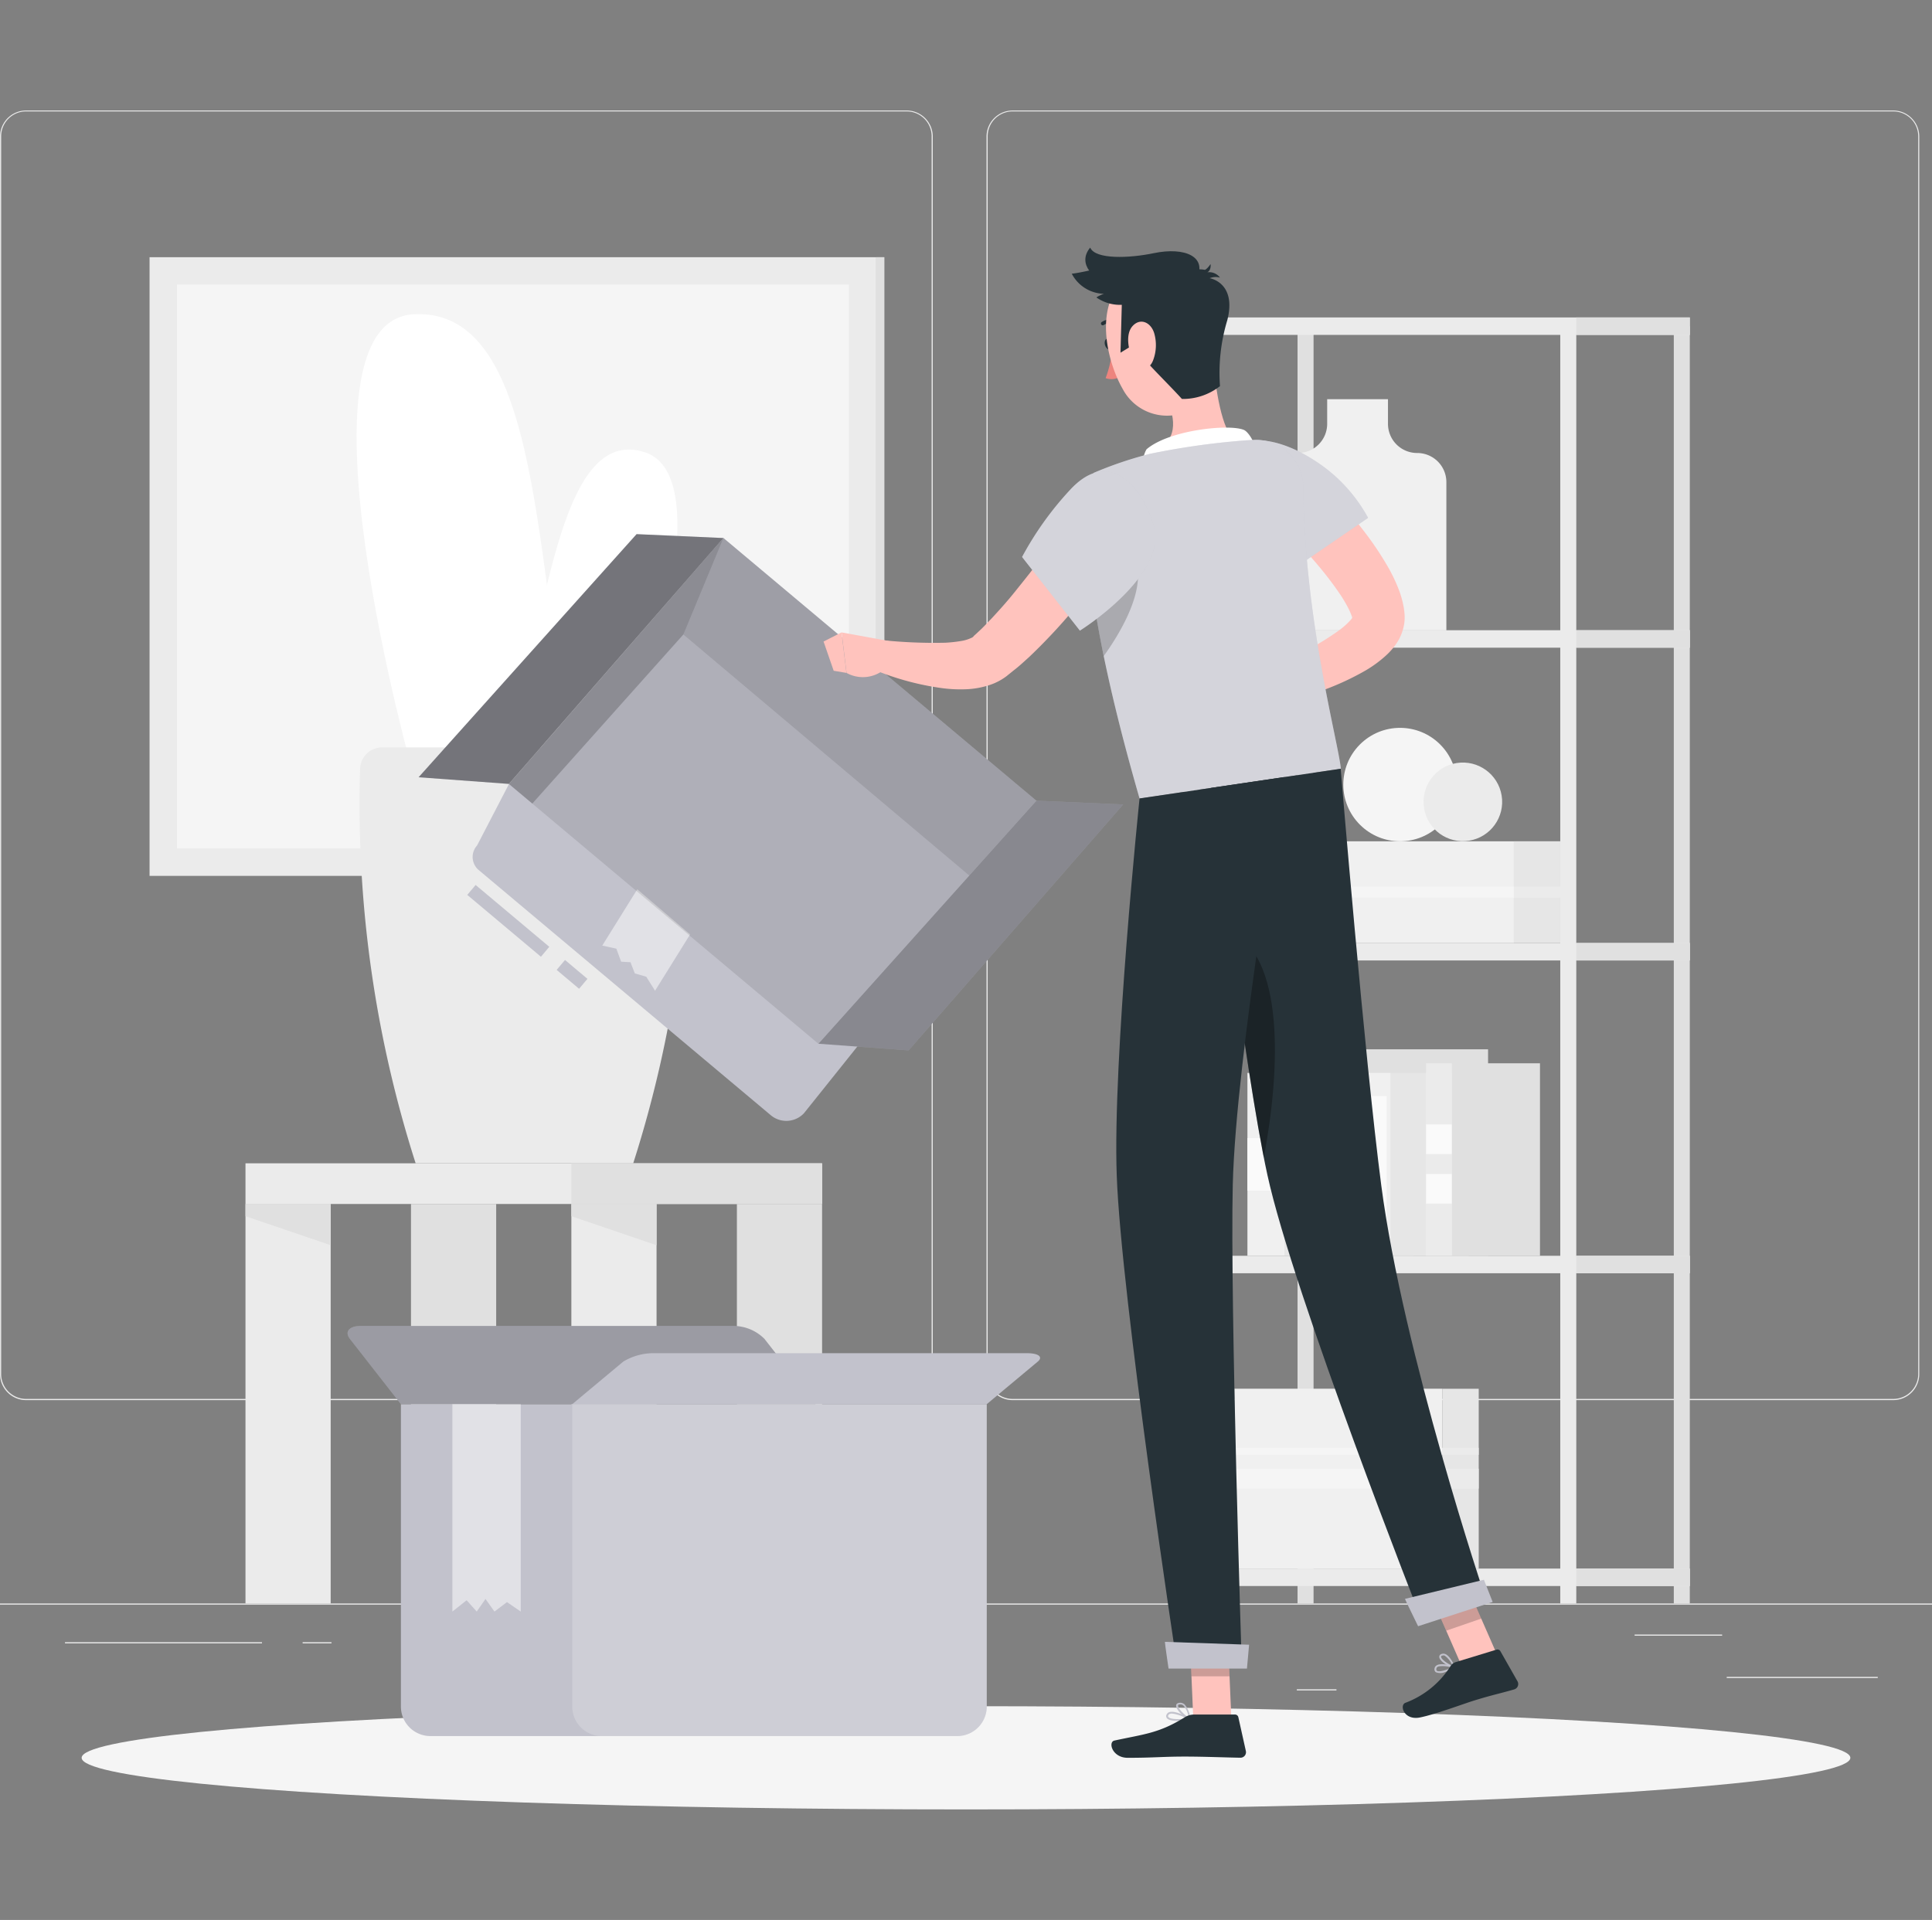 <svg xmlns="http://www.w3.org/2000/svg" width="148.898" height="148" viewBox="0 0 148.898 148">
  <rect x="0" y="0" width="148.898" height="148" fill="#808080" stroke="none"/>
  <g id="Self_confidence-bro" data-name="Self confidence-bro" transform="translate(-8.062 -18.818)">
    <rect id="Rectangle_3307" data-name="Rectangle 3307" width="148" height="148" transform="translate(8.511 18.818)" fill="none"/>
    <g id="Empty-rafiki" transform="translate(-5.37 -27.664)">
      <g id="freepik--background-complete--inject-3" transform="translate(0 55)">
        <rect id="Rectangle_3825" data-name="Rectangle 3825" width="148.898" height="0.088" transform="translate(13.432 115.089)" fill="#ebebeb"/>
        <rect id="Rectangle_3826" data-name="Rectangle 3826" width="11.642" height="0.088" transform="translate(146.508 120.745)" fill="#ebebeb"/>
        <rect id="Rectangle_3827" data-name="Rectangle 3827" width="3.055" height="0.088" transform="translate(113.377 121.701)" fill="#ebebeb"/>
        <rect id="Rectangle_3828" data-name="Rectangle 3828" width="6.746" height="0.088" transform="translate(139.411 117.483)" fill="#ebebeb"/>
        <rect id="Rectangle_3829" data-name="Rectangle 3829" width="15.182" height="0.088" transform="translate(18.441 118.073)" fill="#ebebeb"/>
        <rect id="Rectangle_3830" data-name="Rectangle 3830" width="2.225" height="0.088" transform="translate(36.755 118.073)" fill="#ebebeb"/>
        <rect id="Rectangle_3831" data-name="Rectangle 3831" width="32.931" height="0.088" transform="translate(46.215 119.557)" fill="#ebebeb"/>
        <path id="Path_4589" data-name="Path 4589" d="M108.089,154.411H40.214a2.007,2.007,0,0,1-2-2.007V56.99a2.007,2.007,0,0,1,2-1.99h67.876a2.007,2.007,0,0,1,2.007,2.007v95.4A2.007,2.007,0,0,1,108.089,154.411ZM40.214,55.07A1.919,1.919,0,0,0,38.3,56.99V152.4a1.919,1.919,0,0,0,1.916,1.919h67.876a1.923,1.923,0,0,0,1.919-1.919V56.99a1.923,1.923,0,0,0-1.919-1.919Z" transform="translate(-24.778 -55)" fill="#ebebeb"/>
        <path id="Path_4590" data-name="Path 4590" d="M324.386,154.411H256.507A2.011,2.011,0,0,1,254.5,152.4V56.99A2.011,2.011,0,0,1,256.507,55h67.879a2.007,2.007,0,0,1,2,1.99V152.4A2.007,2.007,0,0,1,324.386,154.411ZM256.507,55.07a1.923,1.923,0,0,0-1.919,1.919V152.4a1.923,1.923,0,0,0,1.919,1.919h67.879a1.923,1.923,0,0,0,1.919-1.919V56.99a1.923,1.923,0,0,0-1.919-1.919Z" transform="translate(-165.037 -55)" fill="#ebebeb"/>
        <rect id="Rectangle_3832" data-name="Rectangle 3832" width="44.44" height="3.136" transform="translate(32.351 81.156)" fill="#ebebeb"/>
        <rect id="Rectangle_3833" data-name="Rectangle 3833" width="19.323" height="3.136" transform="translate(57.467 81.156)" fill="#e0e0e0"/>
        <rect id="Rectangle_3834" data-name="Rectangle 3834" width="6.566" height="30.797" transform="translate(32.351 84.292)" fill="#ebebeb"/>
        <path id="Path_4591" data-name="Path 4591" d="M98.6,297.968l-6.566-2.236v-.942H98.6Z" transform="translate(-59.679 -210.498)" fill="#e0e0e0"/>
        <rect id="Rectangle_3835" data-name="Rectangle 3835" width="6.566" height="30.797" transform="translate(70.224 84.292)" fill="#e0e0e0"/>
        <rect id="Rectangle_3836" data-name="Rectangle 3836" width="6.566" height="30.797" transform="translate(57.467 84.292)" fill="#ebebeb"/>
        <path id="Path_4592" data-name="Path 4592" d="M170.043,297.968l-6.563-2.236v-.942h6.563Z" transform="translate(-106.013 -210.498)" fill="#e0e0e0"/>
        <rect id="Rectangle_3837" data-name="Rectangle 3837" width="6.566" height="30.797" transform="translate(45.107 84.292)" fill="#e0e0e0"/>
        <rect id="Rectangle_3838" data-name="Rectangle 3838" width="56.008" height="47.691" transform="translate(24.958 11.309)" fill="#ebebeb"/>
        <rect id="Rectangle_3839" data-name="Rectangle 3839" width="0.626" height="47.691" transform="translate(81.592 58.996) rotate(180)" fill="#e0e0e0"/>
        <rect id="Rectangle_3840" data-name="Rectangle 3840" width="43.473" height="51.79" transform="translate(78.861 13.414) rotate(90)" fill="#f5f5f5"/>
        <path id="Path_4593" data-name="Path 4593" d="M148.89,153.5c3.164-10.546,4.043-26.1,10.771-23.956s-2.085,25.144-2.085,25.144Z" transform="translate(-96.552 -103.208)" fill="#fff"/>
        <path id="Path_4594" data-name="Path 4594" d="M133.25,134.766c-3.22-15.284-2.408-35.574-12.412-35.11s0,35.775,0,35.775Z" transform="translate(-75.477 -83.953)" fill="#fff"/>
        <path id="Path_4595" data-name="Path 4595" d="M140.678,194.668h-21.9a1.7,1.7,0,0,0-1.758,1.621,90.8,90.8,0,0,0,4.282,30.438H138.07a90.862,90.862,0,0,0,4.282-30.438A1.687,1.687,0,0,0,140.678,194.668Z" transform="translate(-75.836 -145.571)" fill="#ebebeb"/>
        <rect id="Rectangle_3841" data-name="Rectangle 3841" width="1.234" height="98.462" transform="translate(113.433 16.627)" fill="#e0e0e0"/>
        <rect id="Rectangle_3842" data-name="Rectangle 3842" width="1.234" height="98.462" transform="translate(142.43 16.627)" fill="#e0e0e0"/>
        <rect id="Rectangle_3843" data-name="Rectangle 3843" width="1.234" height="98.462" transform="translate(104.684 16.627)" fill="#ebebeb"/>
        <rect id="Rectangle_3844" data-name="Rectangle 3844" width="1.234" height="98.462" transform="translate(133.681 16.627)" fill="#ebebeb"/>
        <rect id="Rectangle_3845" data-name="Rectangle 3845" width="38.98" height="1.346" transform="translate(104.684 15.952)" fill="#ebebeb"/>
        <rect id="Rectangle_3846" data-name="Rectangle 3846" width="38.98" height="1.346" transform="translate(104.684 40.063)" fill="#ebebeb"/>
        <rect id="Rectangle_3847" data-name="Rectangle 3847" width="38.98" height="1.346" transform="translate(104.684 64.174)" fill="#ebebeb"/>
        <rect id="Rectangle_3848" data-name="Rectangle 3848" width="38.98" height="1.346" transform="translate(104.684 88.285)" fill="#ebebeb"/>
        <rect id="Rectangle_3849" data-name="Rectangle 3849" width="38.98" height="1.346" transform="translate(104.684 112.396)" fill="#ebebeb"/>
        <rect id="Rectangle_3850" data-name="Rectangle 3850" width="8.749" height="1.346" transform="translate(134.915 15.952)" fill="#e0e0e0"/>
        <rect id="Rectangle_3851" data-name="Rectangle 3851" width="8.749" height="1.346" transform="translate(134.915 40.063)" fill="#e0e0e0"/>
        <rect id="Rectangle_3852" data-name="Rectangle 3852" width="8.749" height="1.346" transform="translate(134.915 64.174)" fill="#e0e0e0"/>
        <rect id="Rectangle_3853" data-name="Rectangle 3853" width="8.749" height="1.346" transform="translate(134.915 88.285)" fill="#e0e0e0"/>
        <rect id="Rectangle_3854" data-name="Rectangle 3854" width="8.749" height="1.346" transform="translate(134.915 112.396)" fill="#e0e0e0"/>
        <path id="Path_4596" data-name="Path 4596" d="M325.6,120.208v-1.9h-4.686v1.9a2.246,2.246,0,0,1-2.243,2.246h0a2.246,2.246,0,0,0-2.246,2.243v11.432H330.1V124.7a2.246,2.246,0,0,0-2.246-2.243h0A2.246,2.246,0,0,1,325.6,120.208Z" transform="translate(-205.197 -96.055)" fill="#f0f0f0"/>
        <rect id="Rectangle_3855" data-name="Rectangle 3855" width="20.536" height="7.842" transform="translate(109.57 56.335)" fill="#f0f0f0"/>
        <rect id="Rectangle_3856" data-name="Rectangle 3856" width="3.575" height="7.842" transform="translate(133.681 64.174) rotate(180)" fill="#e6e6e6"/>
        <rect id="Rectangle_3857" data-name="Rectangle 3857" width="3.575" height="0.865" transform="translate(133.681 60.687) rotate(180)" fill="#ebebeb"/>
        <rect id="Rectangle_3858" data-name="Rectangle 3858" width="20.536" height="0.865" transform="translate(109.57 59.822)" fill="#f5f5f5"/>
        <rect id="Rectangle_3859" data-name="Rectangle 3859" width="16.04" height="13.864" transform="translate(108.564 98.532)" fill="#f0f0f0"/>
        <rect id="Rectangle_3860" data-name="Rectangle 3860" width="2.791" height="13.864" transform="translate(127.396 112.4) rotate(180)" fill="#e6e6e6"/>
        <rect id="Rectangle_3861" data-name="Rectangle 3861" width="2.791" height="1.529" transform="translate(127.396 106.23) rotate(180)" fill="#ebebeb"/>
        <rect id="Rectangle_3862" data-name="Rectangle 3862" width="16.04" height="1.529" transform="translate(108.564 104.701)" fill="#f5f5f5"/>
        <rect id="Rectangle_3863" data-name="Rectangle 3863" width="2.791" height="0.545" transform="translate(127.396 103.629) rotate(180)" fill="#ebebeb"/>
        <rect id="Rectangle_3864" data-name="Rectangle 3864" width="16.04" height="0.545" transform="translate(108.564 103.084)" fill="#f5f5f5"/>
        <rect id="Rectangle_3865" data-name="Rectangle 3865" width="2.904" height="14.096" transform="translate(109.57 74.189)" fill="#f0f0f0"/>
        <rect id="Rectangle_3866" data-name="Rectangle 3866" width="2.904" height="4.05" transform="translate(109.57 79.212)" fill="#fafafa"/>
        <rect id="Rectangle_3867" data-name="Rectangle 3867" width="9.878" height="14.096" transform="translate(122.351 88.289) rotate(180)" fill="#e6e6e6"/>
        <rect id="Rectangle_3868" data-name="Rectangle 3868" width="3.28" height="15.917" transform="translate(113.679 72.368)" fill="#ebebeb"/>
        <rect id="Rectangle_3869" data-name="Rectangle 3869" width="3.28" height="2.45" transform="translate(113.679 77.427)" fill="#fafafa"/>
        <rect id="Rectangle_3870" data-name="Rectangle 3870" width="3.28" height="2.45" transform="translate(113.679 81.518)" fill="#fafafa"/>
        <rect id="Rectangle_3871" data-name="Rectangle 3871" width="11.154" height="15.917" transform="translate(128.116 88.285) rotate(180)" fill="#e0e0e0"/>
        <rect id="Rectangle_3872" data-name="Rectangle 3872" width="1.768" height="14.096" transform="translate(118.843 74.189)" fill="#f0f0f0"/>
        <rect id="Rectangle_3873" data-name="Rectangle 3873" width="1.16" height="10.525" transform="translate(119.145 75.975)" fill="#fafafa"/>
        <rect id="Rectangle_3874" data-name="Rectangle 3874" width="6.008" height="14.096" transform="translate(126.615 88.289) rotate(180)" fill="#e6e6e6"/>
        <rect id="Rectangle_3875" data-name="Rectangle 3875" width="1.997" height="14.838" transform="translate(123.336 73.447)" fill="#ebebeb"/>
        <rect id="Rectangle_3876" data-name="Rectangle 3876" width="1.997" height="2.285" transform="translate(123.336 78.161)" fill="#fafafa"/>
        <rect id="Rectangle_3877" data-name="Rectangle 3877" width="1.997" height="2.285" transform="translate(123.336 81.979)" fill="#fafafa"/>
        <rect id="Rectangle_3878" data-name="Rectangle 3878" width="6.784" height="14.838" transform="translate(132.117 88.285) rotate(180)" fill="#e0e0e0"/>
        <circle id="Ellipse_272" data-name="Ellipse 272" cx="4.373" cy="4.373" r="4.373" transform="translate(115.148 51.962) rotate(-45)" fill="#f5f5f5"/>
        <circle id="Ellipse_273" data-name="Ellipse 273" cx="3.03" cy="3.03" r="3.03" transform="translate(122.696 50.789) rotate(-9.22)" fill="#ebebeb"/>
      </g>
      <g id="freepik--Shadow--inject-3" transform="translate(19.724 178.005)">
        <ellipse id="freepik--path--inject-3" cx="68.157" cy="3.979" rx="68.157" ry="3.979" fill="#f5f5f5"/>
      </g>
      <g id="freepik--Box--inject-3" transform="translate(40.22 148.695)">
        <path id="Path_4597" data-name="Path 4597" d="M126.11,338.69h45.15V362a2.274,2.274,0,0,1-2.274,2.274h-40.6A2.274,2.274,0,0,1,126.11,362Z" transform="translate(-122 -332.661)" fill="#c2c2cc"/>
        <path id="Path_4598" data-name="Path 4598" d="M118.527,327.569h31.95l-3.93-5.03a3.381,3.381,0,0,0-2.39-1H115.423c-.886,0-1.258.446-.826,1Z" transform="translate(-114.417 -321.54)" fill="#c2c2cc"/>
        <path id="Path_4599" data-name="Path 4599" d="M118.527,327.569h31.95l-3.93-5.03a3.381,3.381,0,0,0-2.39-1H115.423c-.886,0-1.258.446-.826,1Z" transform="translate(-114.417 -321.54)" opacity="0.2"/>
        <path id="Path_4600" data-name="Path 4600" d="M195.616,331.44H163.67l3.93-3.28a4.493,4.493,0,0,1,2.39-.65h28.73c.889,0,1.258.292.826.65Z" transform="translate(-146.356 -325.411)" fill="#c2c2cc"/>
        <path id="Path_4601" data-name="Path 4601" d="M163.67,338.69h31.946V362a2.274,2.274,0,0,1-2.274,2.274h-27.4A2.274,2.274,0,0,1,163.67,362Z" transform="translate(-146.356 -332.661)" fill="#fff" opacity="0.2"/>
        <path id="Path_4602" data-name="Path 4602" d="M137.39,338.69v15.987l1.1-.872.777.872.675-.97.693.97.963-.728,1.062.728V338.69Z" transform="translate(-129.314 -332.661)" fill="#fff" opacity="0.5"/>
      </g>
      <g id="freepik--Character--inject-3" transform="translate(45.695 65.567)">
        <line id="Line_235" data-name="Line 235" x1="5.677" y1="4.767" transform="translate(4.071 49.516)" fill="none" stroke="#c2c2cc" stroke-miterlimit="10" stroke-width="1"/>
        <line id="Line_236" data-name="Line 236" x1="1.729" y1="1.455" transform="translate(10.96 55.298)" fill="none" stroke="#c2c2cc" stroke-miterlimit="10" stroke-width="1"/>
        <path id="Path_4603" data-name="Path 4603" d="M167.368,193.085,186.1,169.677,161.16,148.74,144.638,167.7l-2.461,4.742a1.322,1.322,0,0,0,.165,1.93l22.5,18.891A1.863,1.863,0,0,0,167.368,193.085Z" transform="translate(-137.671 -126.355)" fill="#c2c2cc"/>
        <path id="Path_4604" data-name="Path 4604" d="M172.956,225.78l-2.7,4.341,1.086.236.369,1.005.721.042.334.861.882.257.678,1.079,2.7-4.341Z" transform="translate(-156.104 -176.314)" fill="#fff" opacity="0.5"/>
        <path id="Path_4605" data-name="Path 4605" d="M190.434,168.991l-16.8,18.736L149.78,167.7l16.532-18.958Z" transform="translate(-142.823 -126.355)" opacity="0.1"/>
        <path id="Path_4606" data-name="Path 4606" d="M234.446,206.35l-16.8,18.736,6.953.513,16.536-18.958Z" transform="translate(-186.835 -163.714)" fill="#c2c2cc"/>
        <path id="Path_4607" data-name="Path 4607" d="M234.446,206.35l-16.8,18.736,6.953.513,16.536-18.958Z" transform="translate(-186.835 -163.714)" opacity="0.3"/>
        <path id="Path_4608" data-name="Path 4608" d="M146.789,147.9l-16.8,18.74,6.957.513L153.479,148.2Z" transform="translate(-129.99 -125.81)" fill="#c2c2cc"/>
        <path id="Path_4609" data-name="Path 4609" d="M146.789,147.9l-16.8,18.74,6.957.513L153.479,148.2Z" transform="translate(-129.99 -125.81)" opacity="0.4"/>
        <path id="Path_4610" data-name="Path 4610" d="M210.067,174.76l5.171-5.768L191.116,148.74l-3.086,7.438Z" transform="translate(-167.628 -126.355)" opacity="0.1"/>
        <path id="Path_4611" data-name="Path 4611" d="M149.78,167.7l16.532-18.958-3.086,7.438-11.642,13.034Z" transform="translate(-142.823 -126.355)" opacity="0.2"/>
        <path id="Path_4612" data-name="Path 4612" d="M280.966,105.369c.067.225,0,.446-.148.489s-.32-.105-.387-.33,0-.446.148-.492S280.9,105.144,280.966,105.369Z" transform="translate(-227.531 -98.008)" fill="#263238"/>
        <path id="Path_4613" data-name="Path 4613" d="M281.123,107.26a8.435,8.435,0,0,1-.513,2.26,1.367,1.367,0,0,0,1.146-.116Z" transform="translate(-227.664 -99.456)" fill="#ed847e"/>
        <path id="Path_4614" data-name="Path 4614" d="M280.895,101.1a.141.141,0,0,0,.063-.077.134.134,0,0,0-.084-.176,1.371,1.371,0,0,0-1.258.144.141.141,0,0,0,.169.221h0a1.1,1.1,0,0,1,1-.105A.141.141,0,0,0,280.895,101.1Z" transform="translate(-226.992 -95.236)" fill="#263238"/>
        <path id="Path_4615" data-name="Path 4615" d="M294.409,109.594c.155,1.863.615,5.273,1.715,6.06,0,0-.26,2.239-4.218,2.812-4.338.64-2.39-1.849-2.39-1.849,2.281-.914,1.961-2.661,1.308-4.25l1.673-1.919C293.14,109.738,294.325,108.642,294.409,109.594Z" transform="translate(-233.156 -100.729)" fill="#ffc3bd"/>
        <path id="Path_4616" data-name="Path 4616" d="M297.382,126.5c.352-.32-.352-1.6-.784-1.779-1.132-.475-5.761,0-7.5,1.494a1.919,1.919,0,0,0-.137,1.649Z" transform="translate(-232.997 -110.666)" fill="#fff"/>
        <path id="Path_4617" data-name="Path 4617" d="M353.539,396.311a.942.942,0,0,1-.731.021.288.288,0,0,1-.095-.316.32.32,0,0,1,.162-.218c.38-.221,1.318.07,1.357.084a.067.067,0,0,1,.049.056.07.07,0,0,1-.035.07,3.78,3.78,0,0,1-.707.3Zm-.513-.429-.081.035a.19.19,0,0,0-.095.127c-.025.127.025.165.039.176.169.12.742-.053,1.139-.253A2.3,2.3,0,0,0,353.026,395.882Z" transform="translate(-274.411 -286.512)" fill="#c2c2cc"/>
        <path id="Path_4618" data-name="Path 4618" d="M354.918,394.508a.06.06,0,0,1-.035,0c-.352-.07-1.086-.51-1.125-.84a.225.225,0,0,1,.158-.239.38.38,0,0,1,.309,0c.408.169.724.956.735.988a.063.063,0,0,1,0,.07A.053.053,0,0,1,354.918,394.508Zm-.914-.96a.056.056,0,0,0-.032,0c-.081.035-.077.077-.074.095.021.2.52.552.875.682a1.735,1.735,0,0,0-.6-.777A.235.235,0,0,0,354,393.549Z" transform="translate(-275.097 -285.009)" fill="#c2c2cc"/>
        <path id="Path_4619" data-name="Path 4619" d="M294.8,406.844c-.376,0-.738-.053-.861-.221a.26.26,0,0,1,0-.3.352.352,0,0,1,.218-.165c.489-.13,1.515.453,1.557.478a.067.067,0,0,1-.021.127A4.971,4.971,0,0,1,294.8,406.844Zm-.464-.569a.4.4,0,0,0-.134.018.221.221,0,0,0-.137.095c-.049.088-.032.13,0,.155.137.19.879.193,1.406.116A3.122,3.122,0,0,0,294.338,406.275Z" transform="translate(-236.277 -293.27)" fill="#c2c2cc"/>
        <path id="Path_4620" data-name="Path 4620" d="M297.095,405.483h-.028c-.352-.158-1.055-.794-1-1.125,0-.077.07-.176.26-.193a.5.5,0,0,1,.383.12,1.969,1.969,0,0,1,.457,1.128.063.063,0,0,1-.028.063A.067.067,0,0,1,297.095,405.483Zm-.7-1.188h-.042c-.127,0-.134.063-.137.077-.032.2.446.7.8.917a1.607,1.607,0,0,0-.387-.907A.351.351,0,0,0,296.392,404.294Z" transform="translate(-237.684 -291.99)" fill="#c2c2cc"/>
        <path id="Path_4621" data-name="Path 4621" d="M302.227,395.191h-2.935L299,388.4h2.935Z" transform="translate(-239.589 -281.769)" fill="#ffc3bd"/>
        <path id="Path_4622" data-name="Path 4622" d="M356.668,382.721l-2.7.932-2.805-6.4,2.7-.932Z" transform="translate(-273.414 -273.935)" fill="#ffc3bd"/>
        <path id="Path_4623" data-name="Path 4623" d="M349.812,393.466l3.164-.967a.257.257,0,0,1,.3.12l1.318,2.32a.432.432,0,0,1-.257.626c-1.107.32-1.659.418-3.044.844-.854.26-3.005,1.076-4.218,1.318s-1.6-.917-1.132-1.125a7.04,7.04,0,0,0,3.477-2.812A.724.724,0,0,1,349.812,393.466Z" transform="translate(-269.904 -284.42)" fill="#263238"/>
        <path id="Path_4624" data-name="Path 4624" d="M288.21,406.75h3.2a.26.26,0,0,1,.25.2l.58,2.608a.425.425,0,0,1-.422.52c-1.156-.018-2.812-.088-4.278-.088-1.7,0-2.411.095-4.4.095-1.2,0-1.536-1.216-1.033-1.329,2.3-.5,3.417-.555,5.4-1.779A1.381,1.381,0,0,1,288.21,406.75Z" transform="translate(-228.486 -293.668)" fill="#263238"/>
        <path id="Path_4625" data-name="Path 4625" d="M314.05,132.84c.854.784,1.592,1.568,2.359,2.387a33.184,33.184,0,0,1,2.165,2.57,24.512,24.512,0,0,1,1.954,2.9,12.638,12.638,0,0,1,.823,1.737c.06.165.12.323.169.5a5.47,5.47,0,0,1,.144.552l.06.292.042.323a3.392,3.392,0,0,1,0,.893,3.73,3.73,0,0,1-.6,1.561,5.185,5.185,0,0,1-.809.932,9.38,9.38,0,0,1-1.6,1.171,20.82,20.82,0,0,1-3.164,1.473,38.123,38.123,0,0,1-6.391,1.758l-.615-2.109c1.909-.826,3.842-1.719,5.624-2.672a21.285,21.285,0,0,0,2.5-1.54,5.623,5.623,0,0,0,.91-.809,1.275,1.275,0,0,0,.207-.3c.028-.06,0-.053-.035.074-.025.236-.021.053-.077-.074-.018-.06-.049-.141-.081-.218s-.07-.165-.109-.25a11.125,11.125,0,0,0-.636-1.114,26.569,26.569,0,0,0-1.758-2.324c-.647-.766-1.329-1.529-2.028-2.278s-1.434-1.5-2.109-2.2Z" transform="translate(-245.801 -116.044)" fill="#ffc3bd"/>
        <path id="Path_4626" data-name="Path 4626" d="M305.766,180.07l-2.766.837,1.779,2.925a3.644,3.644,0,0,0,2-2.063Z" transform="translate(-242.183 -146.672)" fill="#ffc3bd"/>
        <path id="Path_4627" data-name="Path 4627" d="M299.82,183.487l1.09,2.411,1.789-.52-1.779-2.928Z" transform="translate(-240.121 -148.215)" fill="#ffc3bd"/>
        <path id="Path_4628" data-name="Path 4628" d="M305.684,130.051c-.264,2.812,5.684,7.164,5.684,7.164l5.726-3.919a12.05,12.05,0,0,0-4.218-4.482C309.593,126.711,306.015,126.557,305.684,130.051Z" transform="translate(-243.918 -112.46)" fill="#c2c2cc"/>
        <g id="Group_3764" data-name="Group 3764" transform="translate(61.758 14.853)" opacity="0.3">
          <path id="Path_4629" data-name="Path 4629" d="M305.684,130.051c-.264,2.812,5.684,7.164,5.684,7.164l5.726-3.919a12.05,12.05,0,0,0-4.218-4.482C309.593,126.711,306.015,126.557,305.684,130.051Z" transform="translate(-305.676 -127.314)" fill="#fff"/>
        </g>
        <path id="Path_4630" data-name="Path 4630" d="M277.009,129.762s-2.57,3.944,3.533,25.1l15.516-2.292c-.218-2.144-2.812-11.5-2.9-21.724a3.656,3.656,0,0,0-3.846-3.624c-.45.025-.914.056-1.374.1a57.825,57.825,0,0,0-6.595.974,29.751,29.751,0,0,0-4.334,1.466Z" transform="translate(-224.98 -112.397)" fill="#c2c2cc"/>
        <g id="Group_3765" data-name="Group 3765" transform="translate(51.492 14.819)" opacity="0.3">
          <path id="Path_4631" data-name="Path 4631" d="M277.009,129.762s-2.57,3.944,3.533,25.1l15.516-2.292c-.218-2.144-2.812-11.5-2.9-21.724a3.656,3.656,0,0,0-3.846-3.624c-.45.025-.914.056-1.374.1a57.825,57.825,0,0,0-6.595.974,29.751,29.751,0,0,0-4.334,1.466Z" transform="translate(-276.472 -127.216)" fill="#fff"/>
        </g>
        <path id="Path_4632" data-name="Path 4632" d="M276.92,153.69l.053-.06,3.649.323c.555,2.355-1.476,5.568-2.549,7.059A68.554,68.554,0,0,1,276.92,153.69Z" transform="translate(-225.271 -129.526)" opacity="0.2"/>
        <path id="Path_4633" data-name="Path 4633" d="M299,388.41l.151,3.5h2.935l-.151-3.5Z" transform="translate(-239.589 -281.775)" opacity="0.2"/>
        <path id="Path_4634" data-name="Path 4634" d="M353.863,376.32l-2.7.932,1.448,3.3,2.7-.932Z" transform="translate(-273.414 -273.935)" opacity="0.2"/>
        <path id="Path_4635" data-name="Path 4635" d="M288.587,92.569c.647,2.837,1.167,4.464.179,6.327a3.865,3.865,0,0,1-6.781-.081c-1.332-2.331-2.169-6.577.236-8.489a3.972,3.972,0,0,1,6.366,2.243Z" transform="translate(-227.718 -87.908)" fill="#ffc3bd"/>
        <path id="Path_4636" data-name="Path 4636" d="M281.532,94.843l-1.079.661.1-3.691a3.188,3.188,0,0,1-1.954-.566c.39-.373,6.465-2.5,8.359-2.13.2-.081.436-.446.436-.446s.074.46-.246.636a1.037,1.037,0,0,1,.974.408,1.269,1.269,0,0,0-.8.046s2.109.32,1.36,3.245a14.011,14.011,0,0,0-.562,5.076,4.632,4.632,0,0,1-2.932.988C283.729,97.465,281.627,95.539,281.532,94.843Z" transform="translate(-226.36 -87.401)" fill="#263238"/>
        <path id="Path_4637" data-name="Path 4637" d="M275.956,90.334a2.865,2.865,0,0,1-2.766-1.54c1.23-.13,3.793-.921,5.695-1.055s3.986.221,3.357,1.055S275.956,90.334,275.956,90.334Z" transform="translate(-222.852 -86.78)" fill="#263238"/>
        <path id="Path_4638" data-name="Path 4638" d="M278.263,87.851c-1.406-.2-2.777-1.522-1.722-2.791.39.932,3.023.823,4.893.432,2.461-.513,4.166.316,3.294,1.993C284.25,88.4,278.263,87.851,278.263,87.851Z" transform="translate(-224.783 -85.06)" fill="#263238"/>
        <path id="Path_4639" data-name="Path 4639" d="M287.56,102.2a3.3,3.3,0,0,1-.091,2.109c-.352.882-1.132.7-1.54-.06-.352-.7-.619-1.979-.021-2.615S287.307,101.369,287.56,102.2Z" transform="translate(-230.87 -95.601)" fill="#ffc3bd"/>
        <path id="Path_4640" data-name="Path 4640" d="M303.71,200.82s2.517,21.425,4.345,29.82c2,9.2,11.867,34.267,11.867,34.267l4.921-1.7s-6.327-18.877-8.008-31.732c-1.29-9.871-3.129-32.133-3.129-32.133Z" transform="translate(-242.643 -159.168)" fill="#263238"/>
        <path id="Path_4641" data-name="Path 4641" d="M346.249,378.663c-.025,0,1.009,2.109,1.009,2.109l5.747-1.867-.675-1.715Z" transform="translate(-270.229 -274.499)" fill="#c2c2cc"/>
        <path id="Path_4642" data-name="Path 4642" d="M307.66,234.82c.787,5.955,1.8,13.006,2.682,17.509C311.646,245.429,311.952,236.715,307.66,234.82Z" transform="translate(-245.205 -182.176)" opacity="0.3"/>
        <path id="Path_4643" data-name="Path 4643" d="M284.742,202.819s-2.088,20.128-1.758,29.071c.33,9.3,4.675,37.922,4.675,37.922h4.967s-.914-28.08-.7-37.212c.243-9.959,3.976-31.43,3.976-31.43Z" transform="translate(-229.18 -160.355)" fill="#263238"/>
        <path id="Path_4644" data-name="Path 4644" d="M293.6,390.81c-.021,0,.281,2.06.281,2.06h6.043l.165-1.839Z" transform="translate(-236.085 -283.332)" fill="#c2c2cc"/>
        <path id="Path_4645" data-name="Path 4645" d="M248.36,144.1c-.548.872-1.1,1.656-1.68,2.461s-1.181,1.582-1.8,2.355a44.493,44.493,0,0,1-4.067,4.436c-.394.352-.756.7-1.181,1.023l-.309.25-.155.123c-.056.046-.081.07-.2.155a4.421,4.421,0,0,1-1.135.584,6.6,6.6,0,0,1-1.944.352,10.832,10.832,0,0,1-1.677-.074,21.116,21.116,0,0,1-5.888-1.666l.608-2.109a38.718,38.718,0,0,0,5.42.26,10.728,10.728,0,0,0,1.2-.13,2.875,2.875,0,0,0,.858-.267c.084-.046.13-.091.12-.1s.046-.046.077-.077l.12-.109.236-.221c.316-.281.615-.622.924-.932.608-.654,1.213-1.325,1.786-2.039s1.153-1.431,1.715-2.169,1.107-1.487,1.656-2.236,1.083-1.536,1.589-2.264Z" transform="translate(-193.761 -121.79)" fill="#ffc3bd"/>
        <path id="Path_4646" data-name="Path 4646" d="M272.424,138.268c1.181,3.867-5.677,8.152-5.677,8.152l-4.457-5.677a24.864,24.864,0,0,1,3.691-5.164C269.015,132.278,271.525,135.326,272.424,138.268Z" transform="translate(-215.783 -116.892)" fill="#c2c2cc"/>
        <g id="Group_3766" data-name="Group 3766" transform="translate(46.507 17.255)" opacity="0.3">
          <path id="Path_4647" data-name="Path 4647" d="M272.424,138.268c1.181,3.867-5.677,8.152-5.677,8.152l-4.457-5.677a24.864,24.864,0,0,1,3.691-5.164C269.015,132.278,271.525,135.326,272.424,138.268Z" transform="translate(-262.29 -134.147)" fill="#fff"/>
        </g>
        <path id="Path_4648" data-name="Path 4648" d="M226.34,170.111l-3.61-.661.38,3.122a2.592,2.592,0,0,0,3.238-.594Z" transform="translate(-190.13 -139.785)" fill="#ffc3bd"/>
        <path id="Path_4649" data-name="Path 4649" d="M218.77,170.153l.78,2.253.984.165-.38-3.122Z" transform="translate(-187.562 -139.785)" fill="#ffc3bd"/>
      </g>
    </g>
  </g>
</svg>
